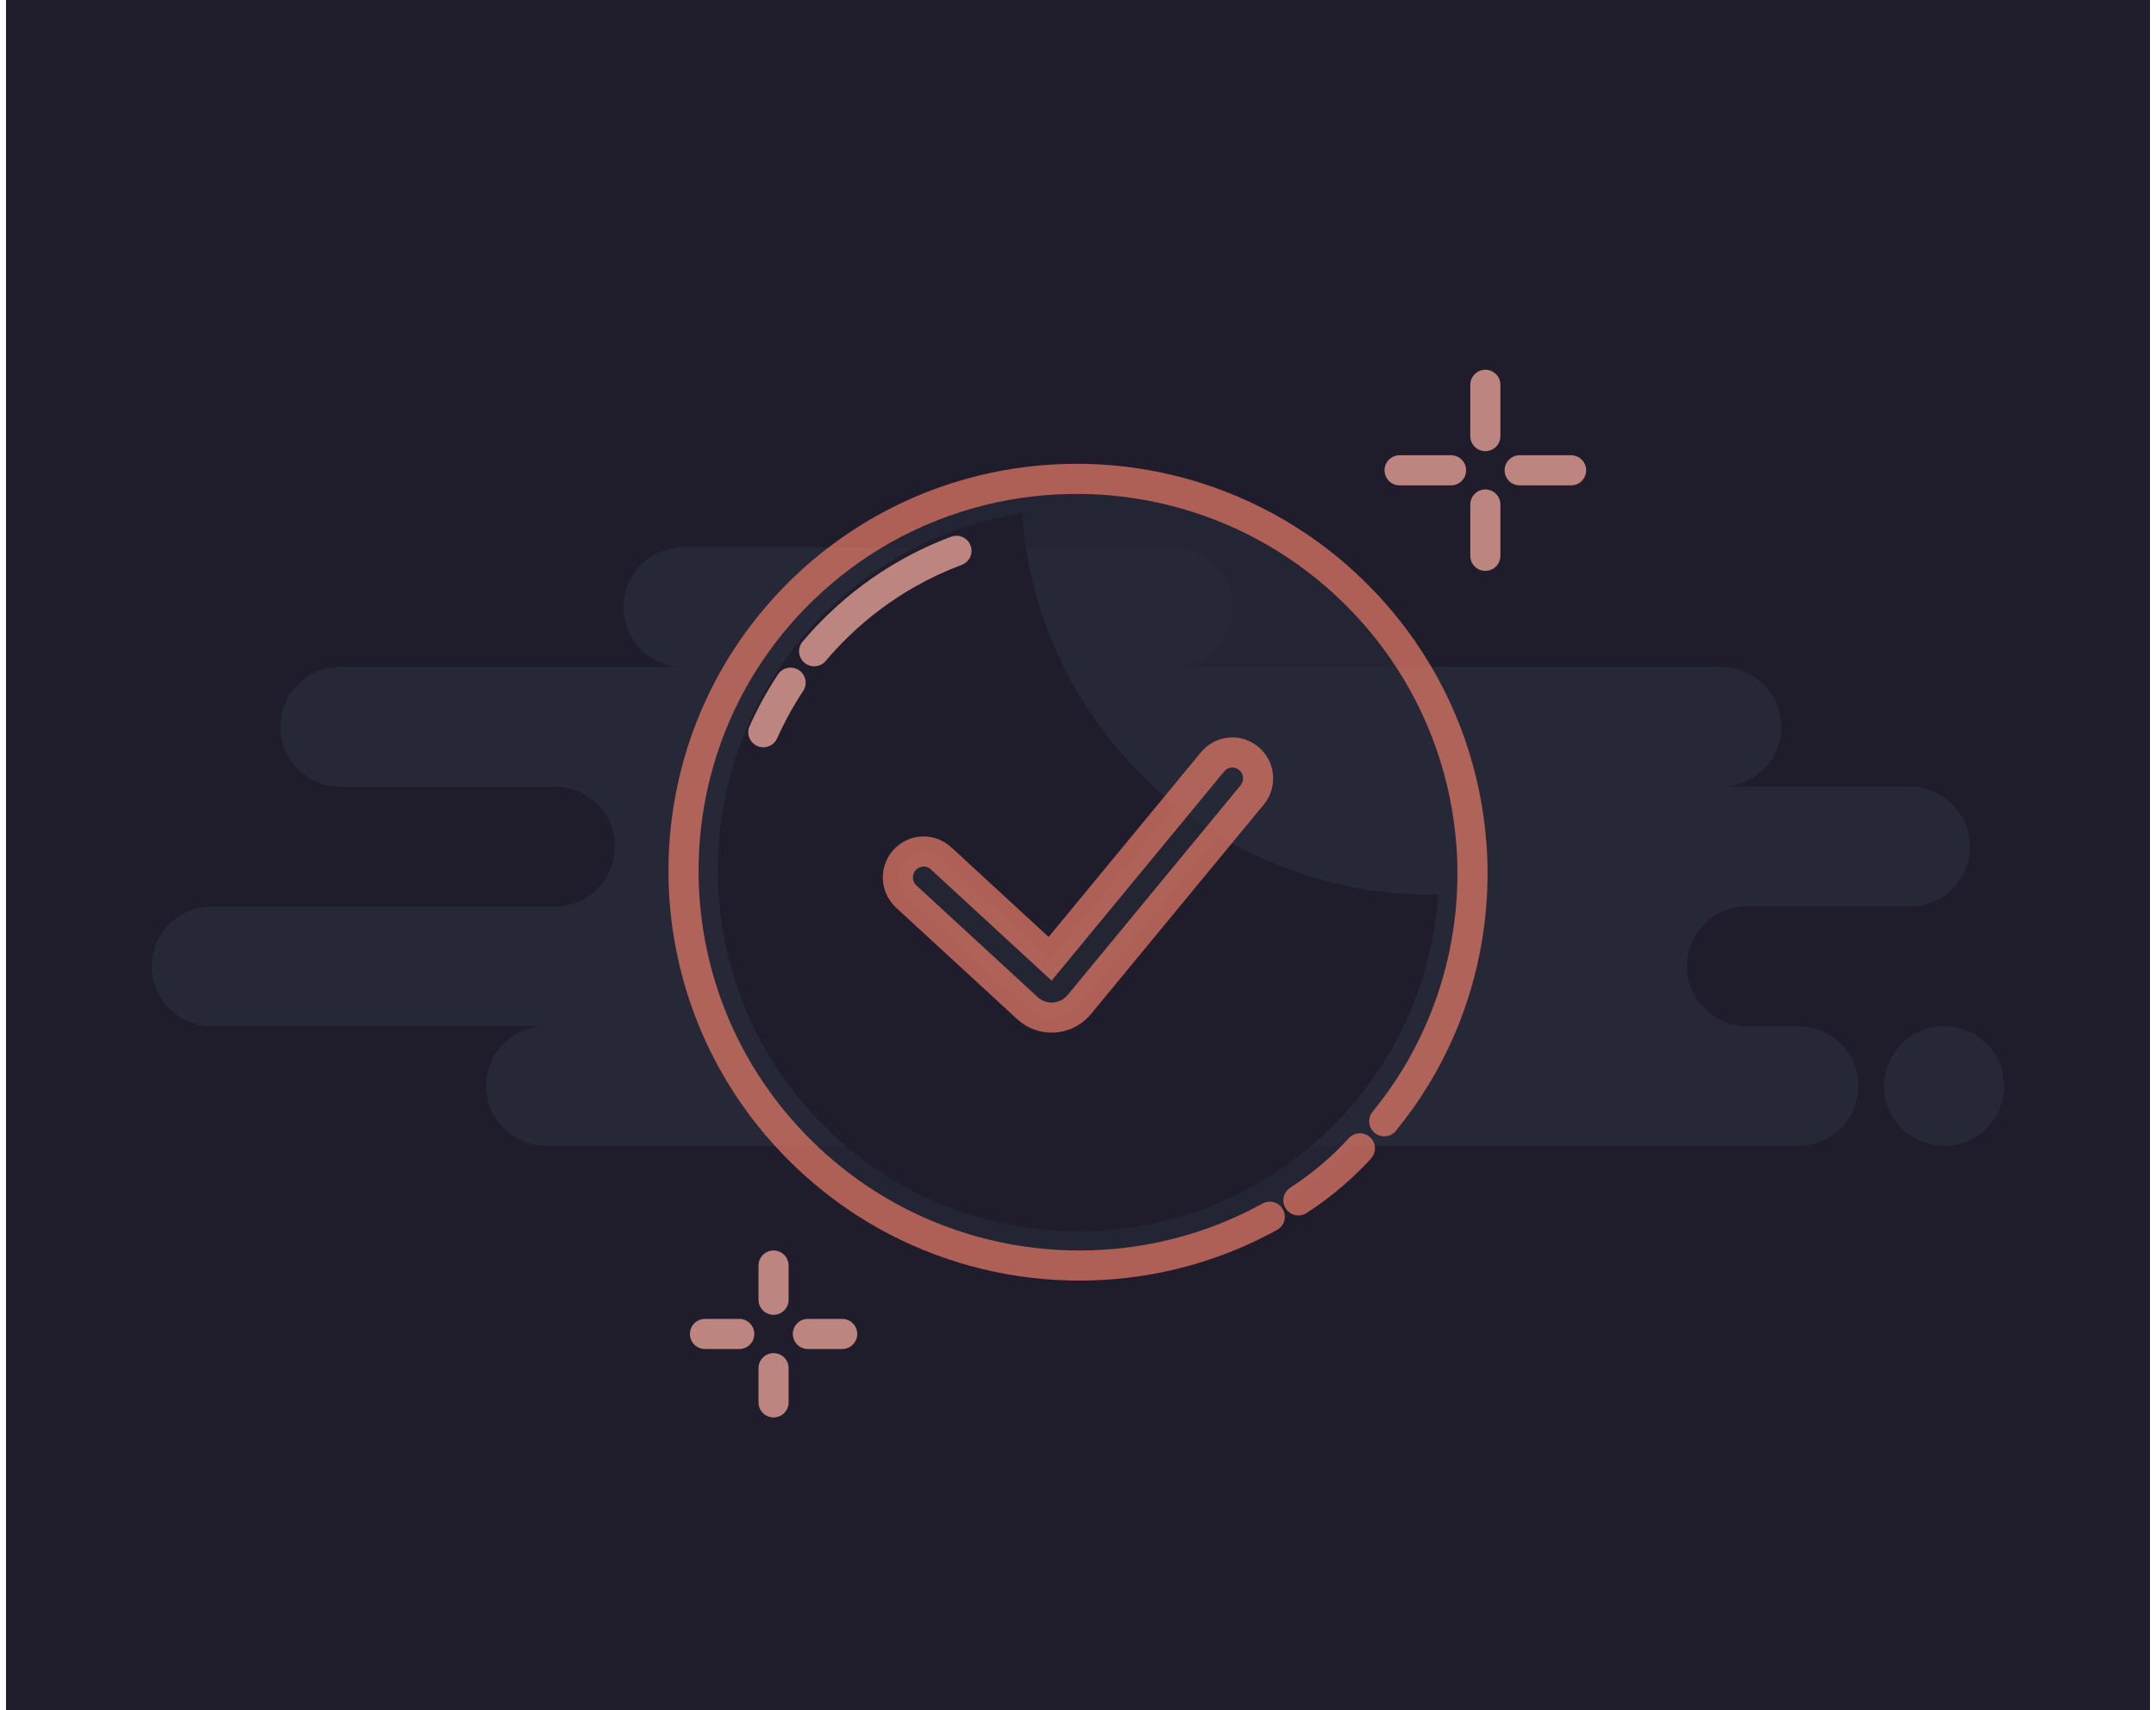 <svg width="179" height="142" viewBox="0 0 179 142" fill="none" xmlns="http://www.w3.org/2000/svg">
<rect x="0.5" width="178" height="142" fill="#1F1D2C"/>
<path fill-rule="evenodd" clip-rule="evenodd" d="M45.356 95.14H110.148C110.515 95.14 110.872 95.1 111.216 95.026C111.56 95.1 111.917 95.14 112.284 95.14H149.308C152.061 95.14 154.292 92.915 154.292 90.17C154.292 87.425 152.061 85.2 149.308 85.2H145.036C142.283 85.2 140.052 82.975 140.052 80.23C140.052 77.485 142.283 75.26 145.036 75.26H158.564C161.317 75.26 163.548 73.035 163.548 70.29C163.548 67.545 161.317 65.32 158.564 65.32H142.9C145.653 65.32 147.884 63.095 147.884 60.35C147.884 57.605 145.653 55.38 142.9 55.38H97.332C100.085 55.38 102.316 53.155 102.316 50.41C102.316 47.665 100.085 45.44 97.332 45.44H56.748C53.995 45.44 51.764 47.665 51.764 50.41C51.764 53.155 53.995 55.38 56.748 55.38H28.268C25.515 55.38 23.284 57.605 23.284 60.35C23.284 63.095 25.515 65.32 28.268 65.32H46.068C48.821 65.32 51.052 67.545 51.052 70.29C51.052 73.035 48.821 75.26 46.068 75.26H17.588C14.835 75.26 12.604 77.485 12.604 80.23C12.604 82.975 14.835 85.2 17.588 85.2H45.356C42.603 85.2 40.372 87.425 40.372 90.17C40.372 92.915 42.603 95.14 45.356 95.14ZM161.412 95.14C164.165 95.14 166.396 92.915 166.396 90.17C166.396 87.425 164.165 85.2 161.412 85.2C158.659 85.2 156.428 87.425 156.428 90.17C156.428 92.915 158.659 95.14 161.412 95.14Z" fill="#262837"/>
<g opacity="0.7">
<path d="M123.32 31.95V36.21" stroke="#FFB1A3" stroke-width="2.5" stroke-linecap="round" stroke-linejoin="round"/>
<path d="M123.32 41.89V46.15" stroke="#FFB1A3" stroke-width="2.5" stroke-linecap="round" stroke-linejoin="round"/>
<path d="M116.2 39.05H120.472" stroke="#FFB1A3" stroke-width="2.5" stroke-linecap="round" stroke-linejoin="round"/>
<path d="M126.168 39.05H130.44" stroke="#FFB1A3" stroke-width="2.5" stroke-linecap="round" stroke-linejoin="round"/>
</g>
<g opacity="0.7">
<path d="M64.224 105.08V107.92" stroke="#FFB1A3" stroke-width="2.5" stroke-linecap="round" stroke-linejoin="round"/>
<path d="M64.224 113.6V116.44" stroke="#FFB1A3" stroke-width="2.5" stroke-linecap="round" stroke-linejoin="round"/>
<path d="M58.528 110.76H61.376" stroke="#FFB1A3" stroke-width="2.5" stroke-linecap="round" stroke-linejoin="round"/>
<path d="M67.072 110.76H69.92" stroke="#FFB1A3" stroke-width="2.5" stroke-linecap="round" stroke-linejoin="round"/>
</g>
<g opacity="0.7">
<path fill-rule="evenodd" clip-rule="evenodd" d="M114.927 93.1C115.917 91.891 116.807 90.626 117.597 89.317C119.334 86.439 120.586 83.346 121.351 80.157C122.125 76.932 122.401 73.61 122.177 70.311C121.981 67.433 121.405 64.573 120.447 61.812C119.497 59.074 118.171 56.434 116.467 53.971C115.452 52.503 114.303 51.098 113.02 49.774C111.136 47.828 109.07 46.166 106.874 44.786C104.515 43.303 102.007 42.148 99.416 41.321C96.17 40.285 92.795 39.764 89.419 39.76C86.792 39.757 84.165 40.067 81.599 40.692C78.71 41.395 75.897 42.497 73.25 43.998C70.922 45.318 68.722 46.947 66.707 48.887C64.176 51.324 62.126 54.072 60.558 57.012C59.023 59.891 57.951 62.954 57.344 66.093C56.718 69.326 56.585 72.639 56.947 75.912C57.416 80.153 58.716 84.325 60.852 88.167C62.219 90.625 63.928 92.948 65.98 95.067C69.238 98.43 73.041 100.95 77.114 102.62C82.068 104.652 87.421 105.427 92.679 104.938C97.091 104.527 101.436 103.225 105.421 101.026" fill="#262837"/>
<path d="M114.927 93.1C115.917 91.891 116.807 90.626 117.597 89.317C119.334 86.439 120.586 83.346 121.351 80.157C122.125 76.933 122.401 73.61 122.177 70.311C121.981 67.433 121.405 64.573 120.447 61.812C119.497 59.074 118.171 56.434 116.467 53.971C115.452 52.503 114.303 51.098 113.02 49.774C111.136 47.828 109.07 46.166 106.874 44.786C104.515 43.303 102.007 42.148 99.416 41.321C96.17 40.285 92.795 39.764 89.419 39.76C86.792 39.757 84.165 40.067 81.599 40.692C78.71 41.395 75.897 42.497 73.25 43.998C70.922 45.318 68.722 46.947 66.707 48.887C64.176 51.324 62.126 54.072 60.558 57.012C59.023 59.891 57.951 62.954 57.344 66.093C56.718 69.326 56.585 72.639 56.947 75.912C57.416 80.153 58.716 84.325 60.852 88.167C62.219 90.625 63.928 92.948 65.98 95.067C69.238 98.43 73.041 100.95 77.114 102.62C82.068 104.652 87.421 105.427 92.679 104.938C97.091 104.527 101.436 103.225 105.421 101.026" stroke="#EB7C68" stroke-width="2.5" stroke-linecap="round" stroke-linejoin="round"/>
</g>
<g opacity="0.7">
<path fill-rule="evenodd" clip-rule="evenodd" d="M107.799 99.668C109.869 98.341 111.708 96.684 112.905 95.347L107.799 99.668Z" fill="#262837"/>
<path d="M107.799 99.668C109.869 98.341 111.708 96.684 112.905 95.347" stroke="#EB7C68" stroke-width="2.5" stroke-linecap="round"/>
</g>
<path d="M119.404 74.278C119.2 74.282 118.996 74.284 118.792 74.284C100.811 74.284 86.088 60.305 84.855 42.6C70.543 44.851 59.596 57.263 59.596 72.238C59.596 88.808 73 102.24 89.534 102.24C105.384 102.24 118.357 89.896 119.404 74.278Z" fill="#1F1D2C"/>
<path opacity="0.7" fill-rule="evenodd" clip-rule="evenodd" d="M78.125 71.265C77.254 70.463 75.903 70.524 75.107 71.402C74.311 72.28 74.372 73.642 75.243 74.444L85.296 83.701C86.516 84.824 88.407 84.738 89.521 83.509C89.567 83.456 89.567 83.456 89.612 83.403L103.958 66.01C104.713 65.095 104.589 63.738 103.682 62.978C102.774 62.217 101.428 62.342 100.673 63.257L87.186 79.609L78.125 71.265Z" fill="#262837" stroke="#EB7C68" stroke-width="2.5" stroke-linecap="round"/>
<g opacity="0.7">
<path fill-rule="evenodd" clip-rule="evenodd" d="M79.407 45.734C78.018 46.253 76.662 46.884 75.352 47.627C73.315 48.782 71.39 50.208 69.628 51.905C68.906 52.6 68.228 53.325 67.595 54.074M65.637 56.685C65.134 57.443 64.671 58.221 64.248 59.014C63.936 59.6 63.646 60.194 63.377 60.796" fill="#262837"/>
<path d="M79.846 46.902C80.494 46.66 80.822 45.941 80.579 45.295C80.336 44.65 79.614 44.323 78.967 44.565L79.846 46.902ZM75.352 47.627L75.97 48.712L75.352 47.627ZM69.628 51.905L68.758 51.007L69.628 51.905ZM66.638 53.271C66.192 53.798 66.26 54.586 66.79 55.029C67.319 55.473 68.108 55.406 68.553 54.878L66.638 53.271ZM66.681 57.374C67.063 56.799 66.905 56.025 66.328 55.644C65.752 55.264 64.975 55.421 64.594 55.996L66.681 57.374ZM64.248 59.014L65.354 59.6L64.248 59.014ZM62.233 60.289C61.953 60.919 62.237 61.657 62.869 61.937C63.501 62.217 64.24 61.934 64.521 61.304L62.233 60.289ZM78.967 44.565C77.517 45.107 76.101 45.766 74.733 46.542L75.97 48.712C77.223 48.002 78.519 47.399 79.846 46.902L78.967 44.565ZM74.733 46.542C72.606 47.748 70.597 49.236 68.758 51.007L70.498 52.803C72.184 51.179 74.025 49.816 75.97 48.712L74.733 46.542ZM68.758 51.007C68.005 51.732 67.298 52.488 66.638 53.271L68.553 54.878C69.158 54.161 69.806 53.468 70.498 52.803L68.758 51.007ZM64.594 55.996C64.068 56.788 63.585 57.599 63.143 58.428L65.354 59.6C65.758 58.842 66.2 58.099 66.681 57.374L64.594 55.996ZM63.143 58.428C62.817 59.04 62.514 59.66 62.233 60.289L64.521 61.304C64.778 60.728 65.055 60.16 65.354 59.6L63.143 58.428Z" fill="#FFB1A3"/>
</g>
</svg>
